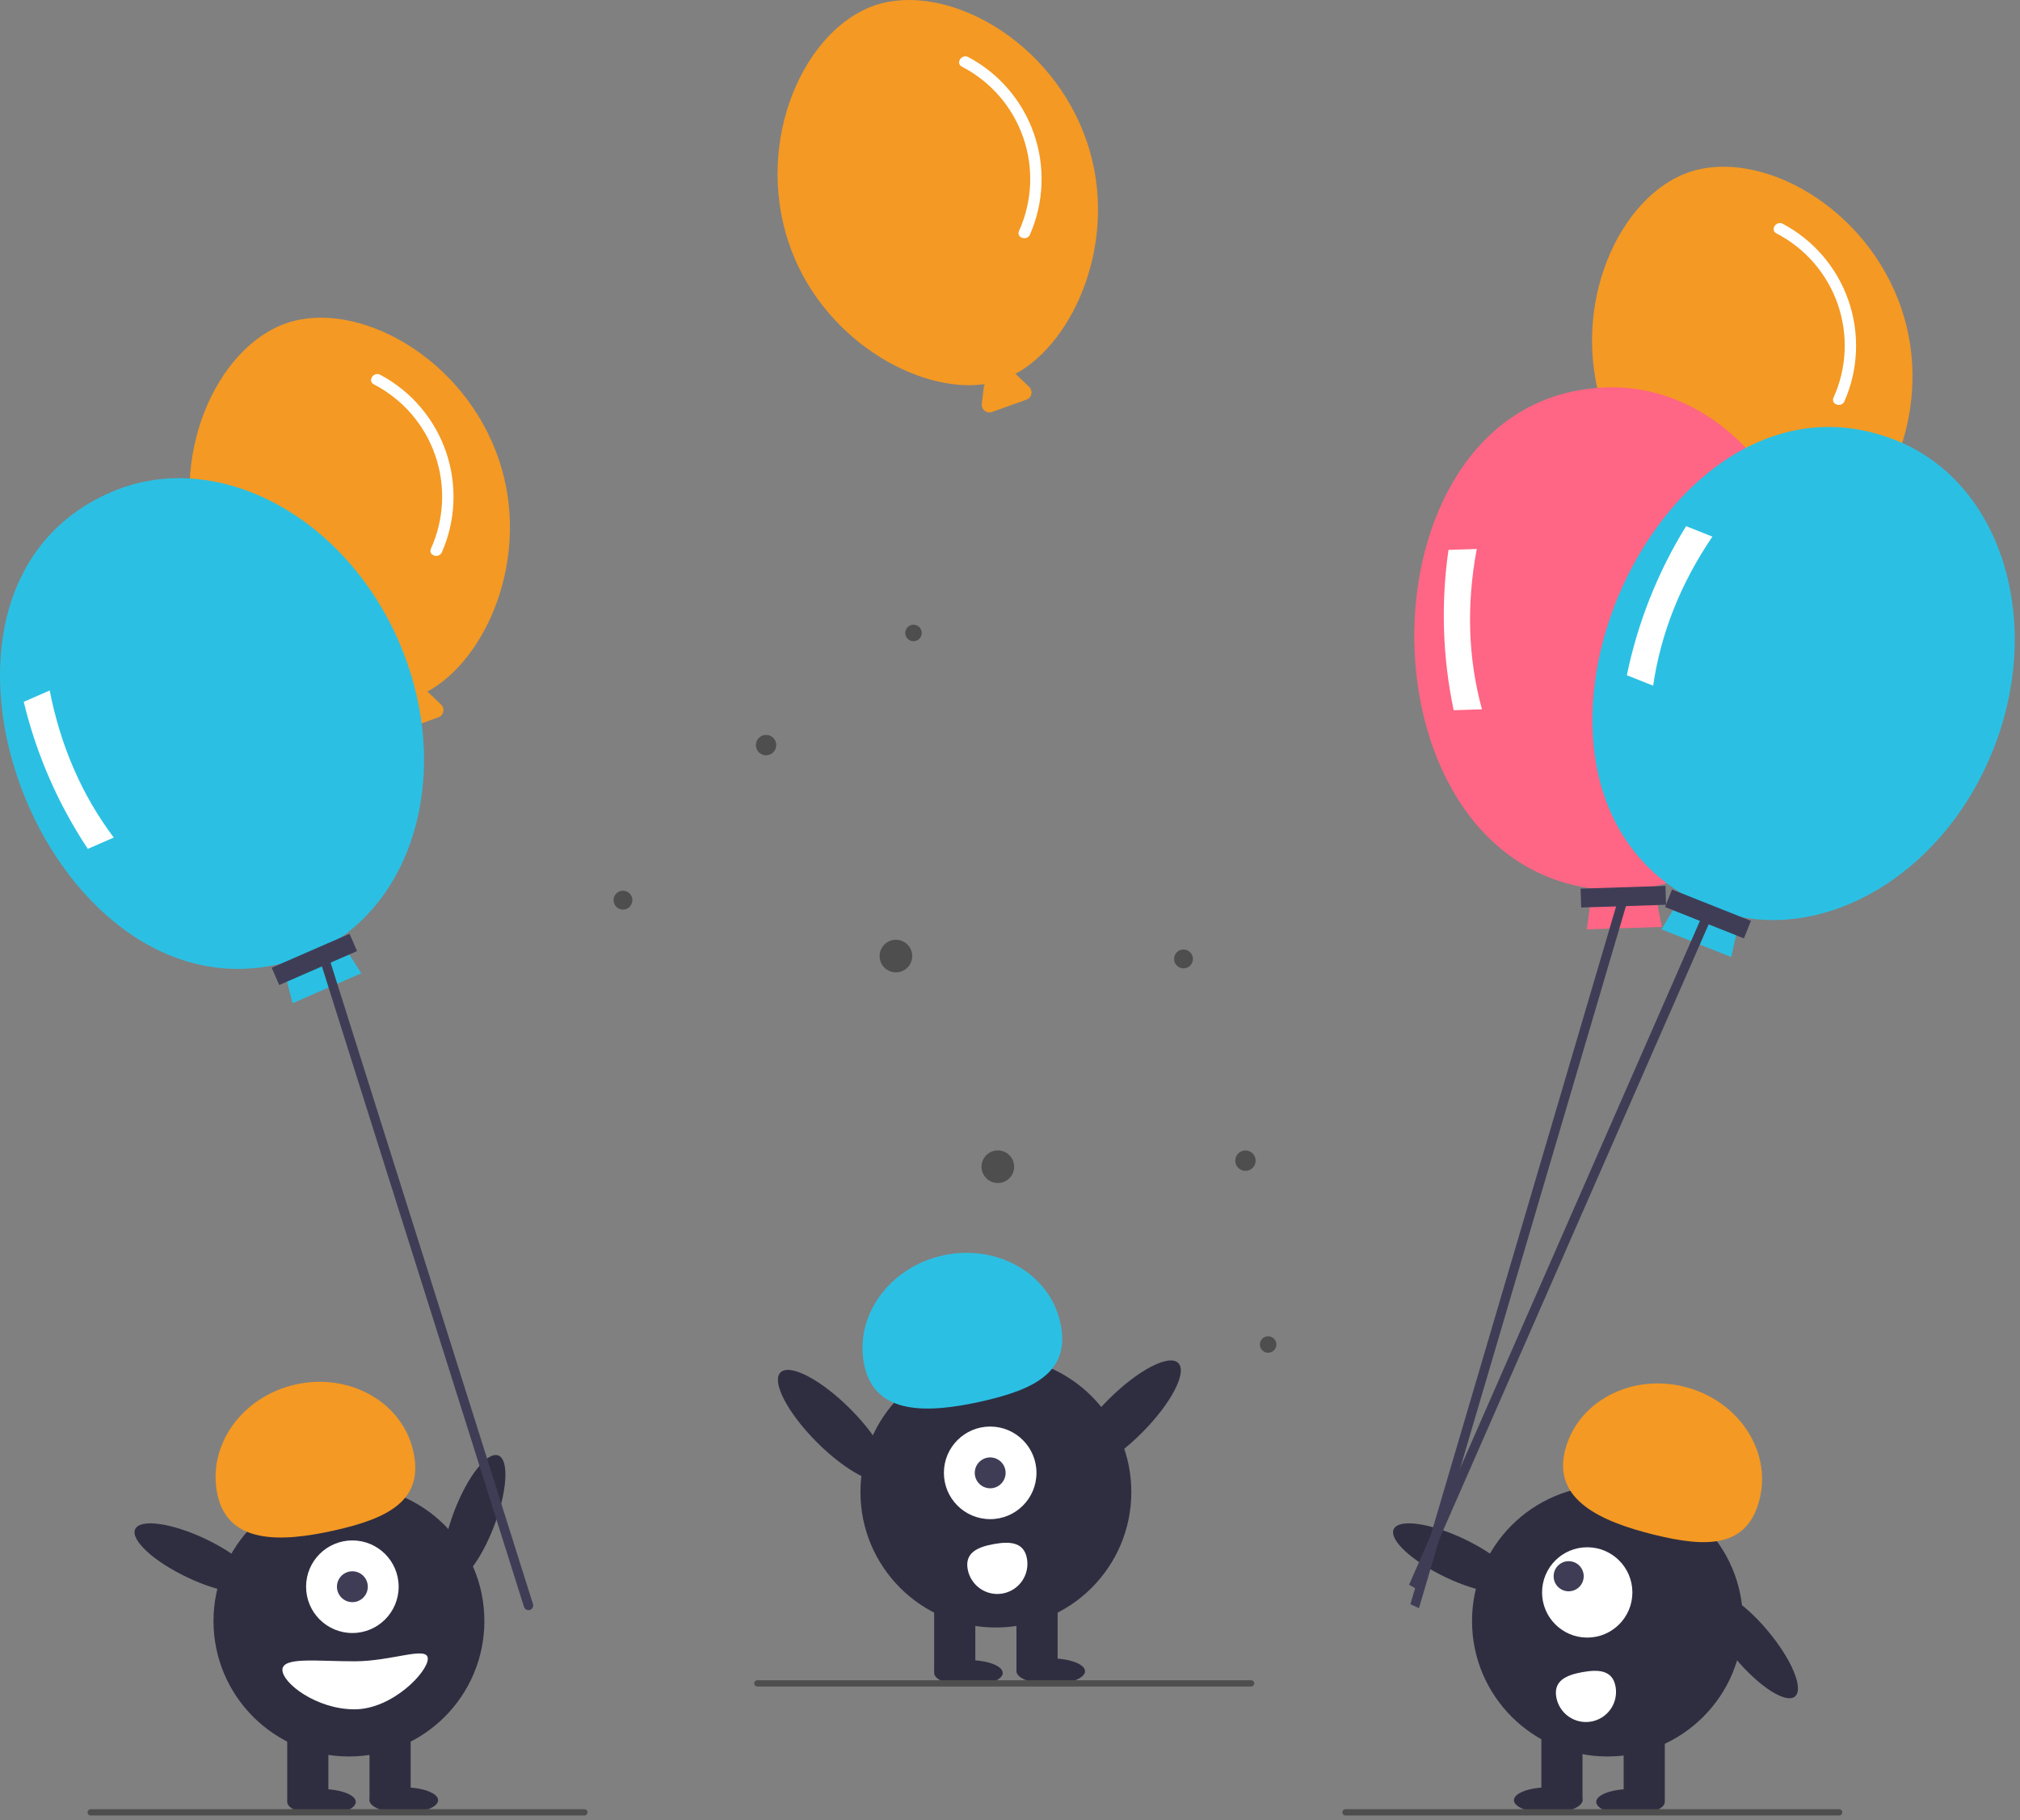 <svg width="363" height="327" viewBox="0 0 363 327" fill="none" xmlns="http://www.w3.org/2000/svg">
<rect x="0" y="0" width="363" height="327" fill="#808080" stroke="none"/>
<g clip-path="url(#clip0_2753_86717)">
<path d="M89.704 82.741C83.479 64.132 64.254 53.789 51.606 58.02C38.959 62.251 29.828 82.079 36.053 100.689C41.816 117.914 59.277 127.858 71.289 126.084C71.202 126.234 71.145 126.4 71.121 126.572L70.753 129.636C70.725 129.869 70.757 130.106 70.847 130.324C70.936 130.541 71.079 130.732 71.263 130.879C71.447 131.026 71.666 131.123 71.898 131.161C72.13 131.2 72.368 131.178 72.589 131.099L78.777 128.88C78.998 128.801 79.195 128.666 79.35 128.489C79.505 128.312 79.612 128.098 79.661 127.868C79.71 127.638 79.699 127.399 79.629 127.174C79.56 126.95 79.434 126.746 79.264 126.584L77.034 124.452C76.955 124.379 76.867 124.316 76.773 124.264C87.487 118.491 95.479 100.004 89.704 82.741Z" fill="#F49923"/>
<path d="M67.167 69.049C72.337 71.718 76.285 76.269 78.197 81.764C80.108 87.259 79.837 93.278 77.439 98.579C76.904 99.797 78.873 100.438 79.405 99.227C81.922 93.492 82.178 87.017 80.122 81.1C78.065 75.184 73.847 70.264 68.315 67.327C67.147 66.708 65.99 68.426 67.167 69.049Z" fill="white"/>
<path d="M341.75 55.615C335.525 37.005 316.3 26.663 303.653 30.894C291.006 35.124 281.874 54.953 288.1 73.563C293.862 90.788 311.323 100.732 323.335 98.958C323.248 99.109 323.191 99.274 323.167 99.446L322.8 102.51C322.772 102.743 322.804 102.98 322.893 103.198C322.982 103.415 323.126 103.606 323.31 103.753C323.494 103.9 323.712 103.997 323.944 104.035C324.176 104.074 324.414 104.052 324.635 103.973L330.823 101.754C331.044 101.675 331.242 101.54 331.396 101.363C331.551 101.186 331.658 100.972 331.707 100.742C331.756 100.512 331.745 100.273 331.676 100.048C331.606 99.824 331.481 99.62 331.311 99.458L329.08 97.326C329.001 97.253 328.913 97.19 328.819 97.138C339.533 91.365 347.525 72.878 341.75 55.615Z" fill="#F49923"/>
<path d="M319.213 41.923C324.383 44.592 328.331 49.143 330.243 54.638C332.154 60.133 331.883 66.152 329.486 71.453C328.95 72.671 330.919 73.312 331.451 72.101C333.969 66.366 334.225 59.891 332.168 53.974C330.111 48.058 325.894 43.138 320.361 40.201C319.194 39.582 318.037 41.3 319.213 41.923Z" fill="white"/>
<path d="M195.383 25.663C189.157 7.053 169.932 -3.289 157.285 0.941C144.638 5.172 135.506 25.001 141.732 43.611C147.494 60.836 164.955 70.78 176.967 69.006C176.881 69.156 176.824 69.322 176.799 69.494L176.432 72.558C176.404 72.791 176.436 73.028 176.525 73.246C176.615 73.463 176.758 73.654 176.942 73.801C177.126 73.948 177.344 74.045 177.576 74.083C177.808 74.122 178.046 74.1 178.268 74.021L184.455 71.802C184.677 71.723 184.874 71.588 185.029 71.411C185.183 71.234 185.29 71.02 185.339 70.79C185.388 70.56 185.377 70.321 185.308 70.096C185.239 69.872 185.113 69.668 184.943 69.506L182.713 67.374C182.633 67.301 182.546 67.238 182.452 67.186C193.165 61.413 201.158 42.926 195.383 25.663Z" fill="#F49923"/>
<path d="M172.845 11.971C178.015 14.639 181.964 19.191 183.875 24.686C185.787 30.18 185.516 36.2 183.118 41.5C182.583 42.719 184.551 43.36 185.083 42.149C187.601 36.414 187.857 29.939 185.8 24.022C183.744 18.106 179.526 13.186 173.994 10.248C172.826 9.63 171.669 11.348 172.845 11.971Z" fill="white"/>
<path d="M164.159 115.207C164.978 115.207 165.642 114.543 165.642 113.724C165.642 112.905 164.978 112.241 164.159 112.241C163.34 112.241 162.676 112.905 162.676 113.724C162.676 114.543 163.34 115.207 164.159 115.207Z" fill="#4E4E4E"/>
<path d="M160.998 174.704C162.616 174.704 163.928 173.392 163.928 171.774C163.928 170.156 162.616 168.844 160.998 168.844C159.38 168.844 158.068 170.156 158.068 171.774C158.068 173.392 159.38 174.704 160.998 174.704Z" fill="#4E4E4E"/>
<path d="M111.948 163.422C112.883 163.422 113.641 162.664 113.641 161.729C113.641 160.794 112.883 160.036 111.948 160.036C111.013 160.036 110.255 160.794 110.255 161.729C110.255 162.664 111.013 163.422 111.948 163.422Z" fill="#4E4E4E"/>
<path d="M137.668 135.7C138.681 135.7 139.501 134.879 139.501 133.867C139.501 132.854 138.681 132.033 137.668 132.033C136.655 132.033 135.835 132.854 135.835 133.867C135.835 134.879 136.655 135.7 137.668 135.7Z" fill="#4E4E4E"/>
<path d="M227.887 243.044C228.707 243.044 229.371 242.38 229.371 241.561C229.371 240.742 228.707 240.078 227.887 240.078C227.068 240.078 226.404 240.742 226.404 241.561C226.404 242.38 227.068 243.044 227.887 243.044Z" fill="#4E4E4E"/>
<path d="M179.315 212.547C180.933 212.547 182.245 211.236 182.245 209.617C182.245 207.999 180.933 206.688 179.315 206.688C177.697 206.688 176.385 207.999 176.385 209.617C176.385 211.236 177.697 212.547 179.315 212.547Z" fill="#4E4E4E"/>
<path d="M212.679 173.979C213.614 173.979 214.372 173.221 214.372 172.286C214.372 171.351 213.614 170.593 212.679 170.593C211.744 170.593 210.986 171.351 210.986 172.286C210.986 173.221 211.744 173.979 212.679 173.979Z" fill="#4E4E4E"/>
<path d="M223.813 210.366C224.825 210.366 225.646 209.545 225.646 208.533C225.646 207.52 224.825 206.699 223.813 206.699C222.8 206.699 221.979 207.52 221.979 208.533C221.979 209.545 222.8 210.366 223.813 210.366Z" fill="#4E4E4E"/>
<path d="M322.567 304.796C324.185 303.441 321.998 298.166 317.684 293.013C313.369 287.859 308.56 284.78 306.943 286.134C305.325 287.489 307.511 292.764 311.826 297.918C316.14 303.071 320.949 306.15 322.567 304.796Z" fill="#2F2E41"/>
<path d="M288.868 315.578C302.31 315.578 313.206 304.682 313.206 291.24C313.206 277.798 302.31 266.901 288.868 266.901C275.426 266.901 264.529 277.798 264.529 291.24C264.529 304.682 275.426 315.578 288.868 315.578Z" fill="#2F2E41"/>
<path d="M299.169 310.341H291.775V323.588H299.169V310.341Z" fill="#2F2E41"/>
<path d="M284.381 310.341H276.988V323.588H284.381V310.341Z" fill="#2F2E41"/>
<path d="M293.008 326.053C296.411 326.053 299.17 325.018 299.17 323.742C299.17 322.466 296.411 321.432 293.008 321.432C289.605 321.432 286.846 322.466 286.846 323.742C286.846 325.018 289.605 326.053 293.008 326.053Z" fill="#2F2E41"/>
<path d="M278.22 325.744C281.623 325.744 284.382 324.71 284.382 323.434C284.382 322.158 281.623 321.123 278.22 321.123C274.817 321.123 272.058 322.158 272.058 323.434C272.058 324.71 274.817 325.744 278.22 325.744Z" fill="#2F2E41"/>
<path d="M281.226 260.645C283.399 251.893 292.992 246.743 302.652 249.141C312.313 251.54 318.382 260.58 316.209 269.332C314.036 278.084 306.826 278.112 297.165 275.713C287.505 273.315 279.053 269.397 281.226 260.645Z" fill="#F49923"/>
<path d="M272.45 285.161C273.354 283.254 269.164 279.374 263.092 276.494C257.019 273.614 251.364 272.825 250.459 274.731C249.555 276.637 253.745 280.517 259.818 283.397C265.89 286.278 271.546 287.067 272.45 285.161Z" fill="#2F2E41"/>
<path d="M285.229 294.218C289.711 294.218 293.344 290.585 293.344 286.104C293.344 281.622 289.711 277.989 285.229 277.989C280.748 277.989 277.115 281.622 277.115 286.104C277.115 290.585 280.748 294.218 285.229 294.218Z" fill="white"/>
<path d="M281.894 285.9C283.388 285.9 284.599 284.689 284.599 283.195C284.599 281.701 283.388 280.49 281.894 280.49C280.4 280.49 279.19 281.701 279.19 283.195C279.19 284.689 280.4 285.9 281.894 285.9Z" fill="#3F3D56"/>
<path d="M290.32 303.01C290.447 303.709 290.435 304.426 290.285 305.121C290.135 305.815 289.85 306.473 289.446 307.057C289.042 307.641 288.526 308.14 287.929 308.525C287.332 308.91 286.665 309.174 285.966 309.301C285.267 309.428 284.55 309.417 283.856 309.267C283.161 309.117 282.503 308.832 281.919 308.427C281.335 308.023 280.836 307.508 280.451 306.911C280.066 306.314 279.802 305.647 279.675 304.948V304.948L279.673 304.937C279.141 301.997 281.414 300.957 284.354 300.425C287.294 299.893 289.787 300.07 290.32 303.01Z" fill="white"/>
<path d="M88.771 274.224C91.17 267.946 91.518 262.246 89.547 261.493C87.576 260.74 84.033 265.218 81.634 271.496C79.234 277.774 78.886 283.474 80.857 284.227C82.828 284.981 86.371 280.502 88.771 274.224Z" fill="#2F2E41"/>
<path d="M62.706 315.578C76.148 315.578 87.044 304.682 87.044 291.24C87.044 277.798 76.148 266.901 62.706 266.901C49.264 266.901 38.367 277.798 38.367 291.24C38.367 304.682 49.264 315.578 62.706 315.578Z" fill="#2F2E41"/>
<path d="M59.009 310.341H51.615V323.588H59.009V310.341Z" fill="#2F2E41"/>
<path d="M73.797 310.341H66.403V323.588H73.797V310.341Z" fill="#2F2E41"/>
<path d="M57.777 326.053C61.18 326.053 63.938 325.018 63.938 323.742C63.938 322.466 61.18 321.432 57.777 321.432C54.374 321.432 51.615 322.466 51.615 323.742C51.615 325.018 54.374 326.053 57.777 326.053Z" fill="#2F2E41"/>
<path d="M72.565 325.744C75.968 325.744 78.726 324.71 78.726 323.434C78.726 322.158 75.968 321.123 72.565 321.123C69.162 321.123 66.403 322.158 66.403 323.434C66.403 324.71 69.162 325.744 72.565 325.744Z" fill="#2F2E41"/>
<path d="M63.322 293.396C67.916 293.396 71.64 289.672 71.64 285.078C71.64 280.484 67.916 276.76 63.322 276.76C58.728 276.76 55.004 280.484 55.004 285.078C55.004 289.672 58.728 293.396 63.322 293.396Z" fill="white"/>
<path d="M63.322 287.85C64.854 287.85 66.095 286.609 66.095 285.077C66.095 283.546 64.854 282.305 63.322 282.305C61.791 282.305 60.55 283.546 60.55 285.077C60.55 286.609 61.791 287.85 63.322 287.85Z" fill="#3F3D56"/>
<path d="M39.097 268.605C37.132 259.804 43.414 250.911 53.128 248.741C62.843 246.572 72.311 251.949 74.276 260.75C76.242 269.551 69.803 272.797 60.089 274.966C50.374 277.135 41.062 277.406 39.097 268.605Z" fill="#F49923"/>
<path d="M46.288 285.162C47.192 283.255 43.002 279.375 36.93 276.495C30.857 273.615 25.202 272.826 24.297 274.732C23.393 276.638 27.583 280.518 33.656 283.398C39.728 286.279 45.384 287.068 46.288 285.162Z" fill="#2F2E41"/>
<path d="M50.751 300.02C50.751 302.402 56.885 307.106 63.691 307.106C70.496 307.106 76.878 300.399 76.878 298.017C76.878 295.635 70.496 298.479 63.691 298.479C56.885 298.479 50.751 297.638 50.751 300.02Z" fill="white"/>
<path d="M178.963 292.407C192.405 292.407 203.302 281.511 203.302 268.069C203.302 254.627 192.405 243.73 178.963 243.73C165.521 243.73 154.625 254.627 154.625 268.069C154.625 281.511 165.521 292.407 178.963 292.407Z" fill="#2F2E41"/>
<path d="M175.266 287.17H167.872V300.417H175.266V287.17Z" fill="#2F2E41"/>
<path d="M190.054 287.17H182.66V300.417H190.054V287.17Z" fill="#2F2E41"/>
<path d="M174.034 302.883C177.437 302.883 180.196 301.848 180.196 300.572C180.196 299.296 177.437 298.262 174.034 298.262C170.631 298.262 167.872 299.296 167.872 300.572C167.872 301.848 170.631 302.883 174.034 302.883Z" fill="#2F2E41"/>
<path d="M188.822 302.574C192.225 302.574 194.984 301.54 194.984 300.264C194.984 298.988 192.225 297.953 188.822 297.953C185.419 297.953 182.66 298.988 182.66 300.264C182.66 301.54 185.419 302.574 188.822 302.574Z" fill="#2F2E41"/>
<path d="M155.354 245.435C153.389 236.634 159.671 227.741 169.385 225.572C179.1 223.402 188.568 228.779 190.533 237.58C192.499 246.381 186.06 249.627 176.346 251.796C166.631 253.965 157.319 254.236 155.354 245.435Z" fill="#2BC0E3"/>
<path d="M205.191 257.434C210.461 252.159 213.392 246.542 211.736 244.887C210.08 243.232 204.465 246.167 199.194 251.442C193.923 256.717 190.992 262.335 192.648 263.989C194.304 265.644 199.92 262.709 205.191 257.434Z" fill="#2F2E41"/>
<path d="M159.346 265.684C161.002 264.03 158.071 258.412 152.8 253.137C147.529 247.862 141.914 244.927 140.258 246.582C138.602 248.237 141.532 253.854 146.803 259.129C152.074 264.404 157.69 267.339 159.346 265.684Z" fill="#2F2E41"/>
<path d="M326.929 113.603C326.122 88.647 309.029 68.948 288.753 69.605C243.626 70.942 242.524 153.696 286.092 159.641L285.17 166.973L298.626 166.538L297.231 159.28C314.758 155.406 327.662 136.228 326.929 113.603Z" fill="#FF6584"/>
<path d="M266.312 127.438L261.228 127.603C259.235 118.129 258.92 108.379 260.296 98.796L265.379 98.632C263.502 108.663 263.812 118.265 266.312 127.438Z" fill="white"/>
<path d="M299.285 159.165L284.035 159.659L284.144 163.048L299.395 162.554L299.285 159.165Z" fill="#3F3D56"/>
<path d="M254.99 288.933L253.454 288.215L291.211 160.173L292.747 160.892L254.99 288.933Z" fill="#3F3D56"/>
<path d="M358.18 134.705C367.4 111.501 359.592 86.618 340.739 79.126C298.829 62.338 264.785 137.774 302.36 160.616L298.587 166.971L311.099 171.942L312.717 164.731C330.333 168.175 349.82 155.742 358.18 134.705Z" fill="#2BC0E3"/>
<path d="M297.078 123.195L292.351 121.316C294.306 111.835 297.908 102.769 302.995 94.532L307.721 96.41C301.996 104.858 298.448 113.786 297.078 123.195Z" fill="white"/>
<path d="M300.466 159.812L299.214 162.963L313.394 168.598L314.646 165.447L300.466 159.812Z" fill="#3F3D56"/>
<path d="M254.691 285.564L253.218 284.725L305.932 164.428L307.405 165.266L254.691 285.564Z" fill="#3F3D56"/>
<path d="M71.654 115.214C61.678 92.325 38.514 80.34 19.916 88.446C-21.52 106.371 8.048 183.67 50.728 173.087L52.582 180.242L64.924 174.863L60.945 168.635C75.798 158.556 80.698 135.966 71.654 115.214Z" fill="#2BC0E3"/>
<path d="M20.445 150.48L15.782 152.512C10.429 144.446 6.531 135.503 4.267 126.091L8.93 124.059C10.893 134.073 14.732 142.88 20.445 150.48Z" fill="white"/>
<path d="M62.811 167.77L48.824 173.866L50.178 176.975L64.166 170.878L62.811 167.77Z" fill="#3F3D56"/>
<path d="M95.174 289.262C94.956 289.316 94.725 289.281 94.532 289.165C94.34 289.049 94.201 288.861 94.147 288.643L57.297 171.879L58.942 171.471L95.793 288.235C95.819 288.343 95.825 288.455 95.808 288.565C95.791 288.675 95.753 288.781 95.696 288.876C95.638 288.972 95.563 289.055 95.473 289.121C95.384 289.187 95.282 289.235 95.174 289.262Z" fill="#3F3D56"/>
<path d="M105.023 326.179H16.298C16.148 326.179 16.004 326.12 15.898 326.014C15.792 325.908 15.733 325.764 15.733 325.614C15.733 325.464 15.792 325.32 15.898 325.214C16.004 325.108 16.148 325.049 16.298 325.049H105.023C105.172 325.049 105.316 325.108 105.422 325.214C105.528 325.32 105.588 325.464 105.588 325.614C105.588 325.764 105.528 325.908 105.422 326.014C105.316 326.12 105.172 326.179 105.023 326.179Z" fill="#4E4E4E"/>
<path d="M330.508 326.179H241.783C241.633 326.179 241.489 326.12 241.383 326.014C241.277 325.908 241.218 325.764 241.218 325.614C241.218 325.464 241.277 325.32 241.383 325.214C241.489 325.108 241.633 325.049 241.783 325.049H330.508C330.658 325.049 330.801 325.108 330.907 325.214C331.013 325.32 331.073 325.464 331.073 325.614C331.073 325.764 331.013 325.908 330.907 326.014C330.801 326.12 330.658 326.179 330.508 326.179Z" fill="#4E4E4E"/>
<path d="M224.829 303.009H136.104C135.955 303.009 135.811 302.95 135.705 302.844C135.599 302.738 135.539 302.594 135.539 302.444C135.539 302.294 135.599 302.15 135.705 302.044C135.811 301.938 135.955 301.879 136.104 301.879H224.829C224.979 301.879 225.123 301.938 225.229 302.044C225.335 302.15 225.394 302.294 225.394 302.444C225.394 302.594 225.335 302.738 225.229 302.844C225.123 302.95 224.979 303.009 224.829 303.009Z" fill="#4E4E4E"/>
<path d="M177.939 272.938C182.533 272.938 186.257 269.214 186.257 264.62C186.257 260.026 182.533 256.302 177.939 256.302C173.345 256.302 169.621 260.026 169.621 264.62C169.621 269.214 173.345 272.938 177.939 272.938Z" fill="white"/>
<path d="M177.939 267.393C179.471 267.393 180.712 266.152 180.712 264.62C180.712 263.089 179.471 261.848 177.939 261.848C176.408 261.848 175.167 263.089 175.167 264.62C175.167 266.152 176.408 267.393 177.939 267.393Z" fill="#3F3D56"/>
<path d="M184.543 280.004C184.799 281.416 184.485 282.871 183.669 284.051C182.852 285.231 181.601 286.038 180.189 286.295C178.778 286.552 177.322 286.238 176.142 285.421C174.962 284.605 174.155 283.353 173.898 281.942L173.896 281.931C173.364 278.992 175.637 277.951 178.577 277.419C181.517 276.887 184.01 277.064 184.543 280.004Z" fill="white"/>
</g>
<defs>
<clipPath id="clip0_2753_86717">
<rect width="362.052" height="326.179" fill="white"/>
</clipPath>
</defs>
</svg>
